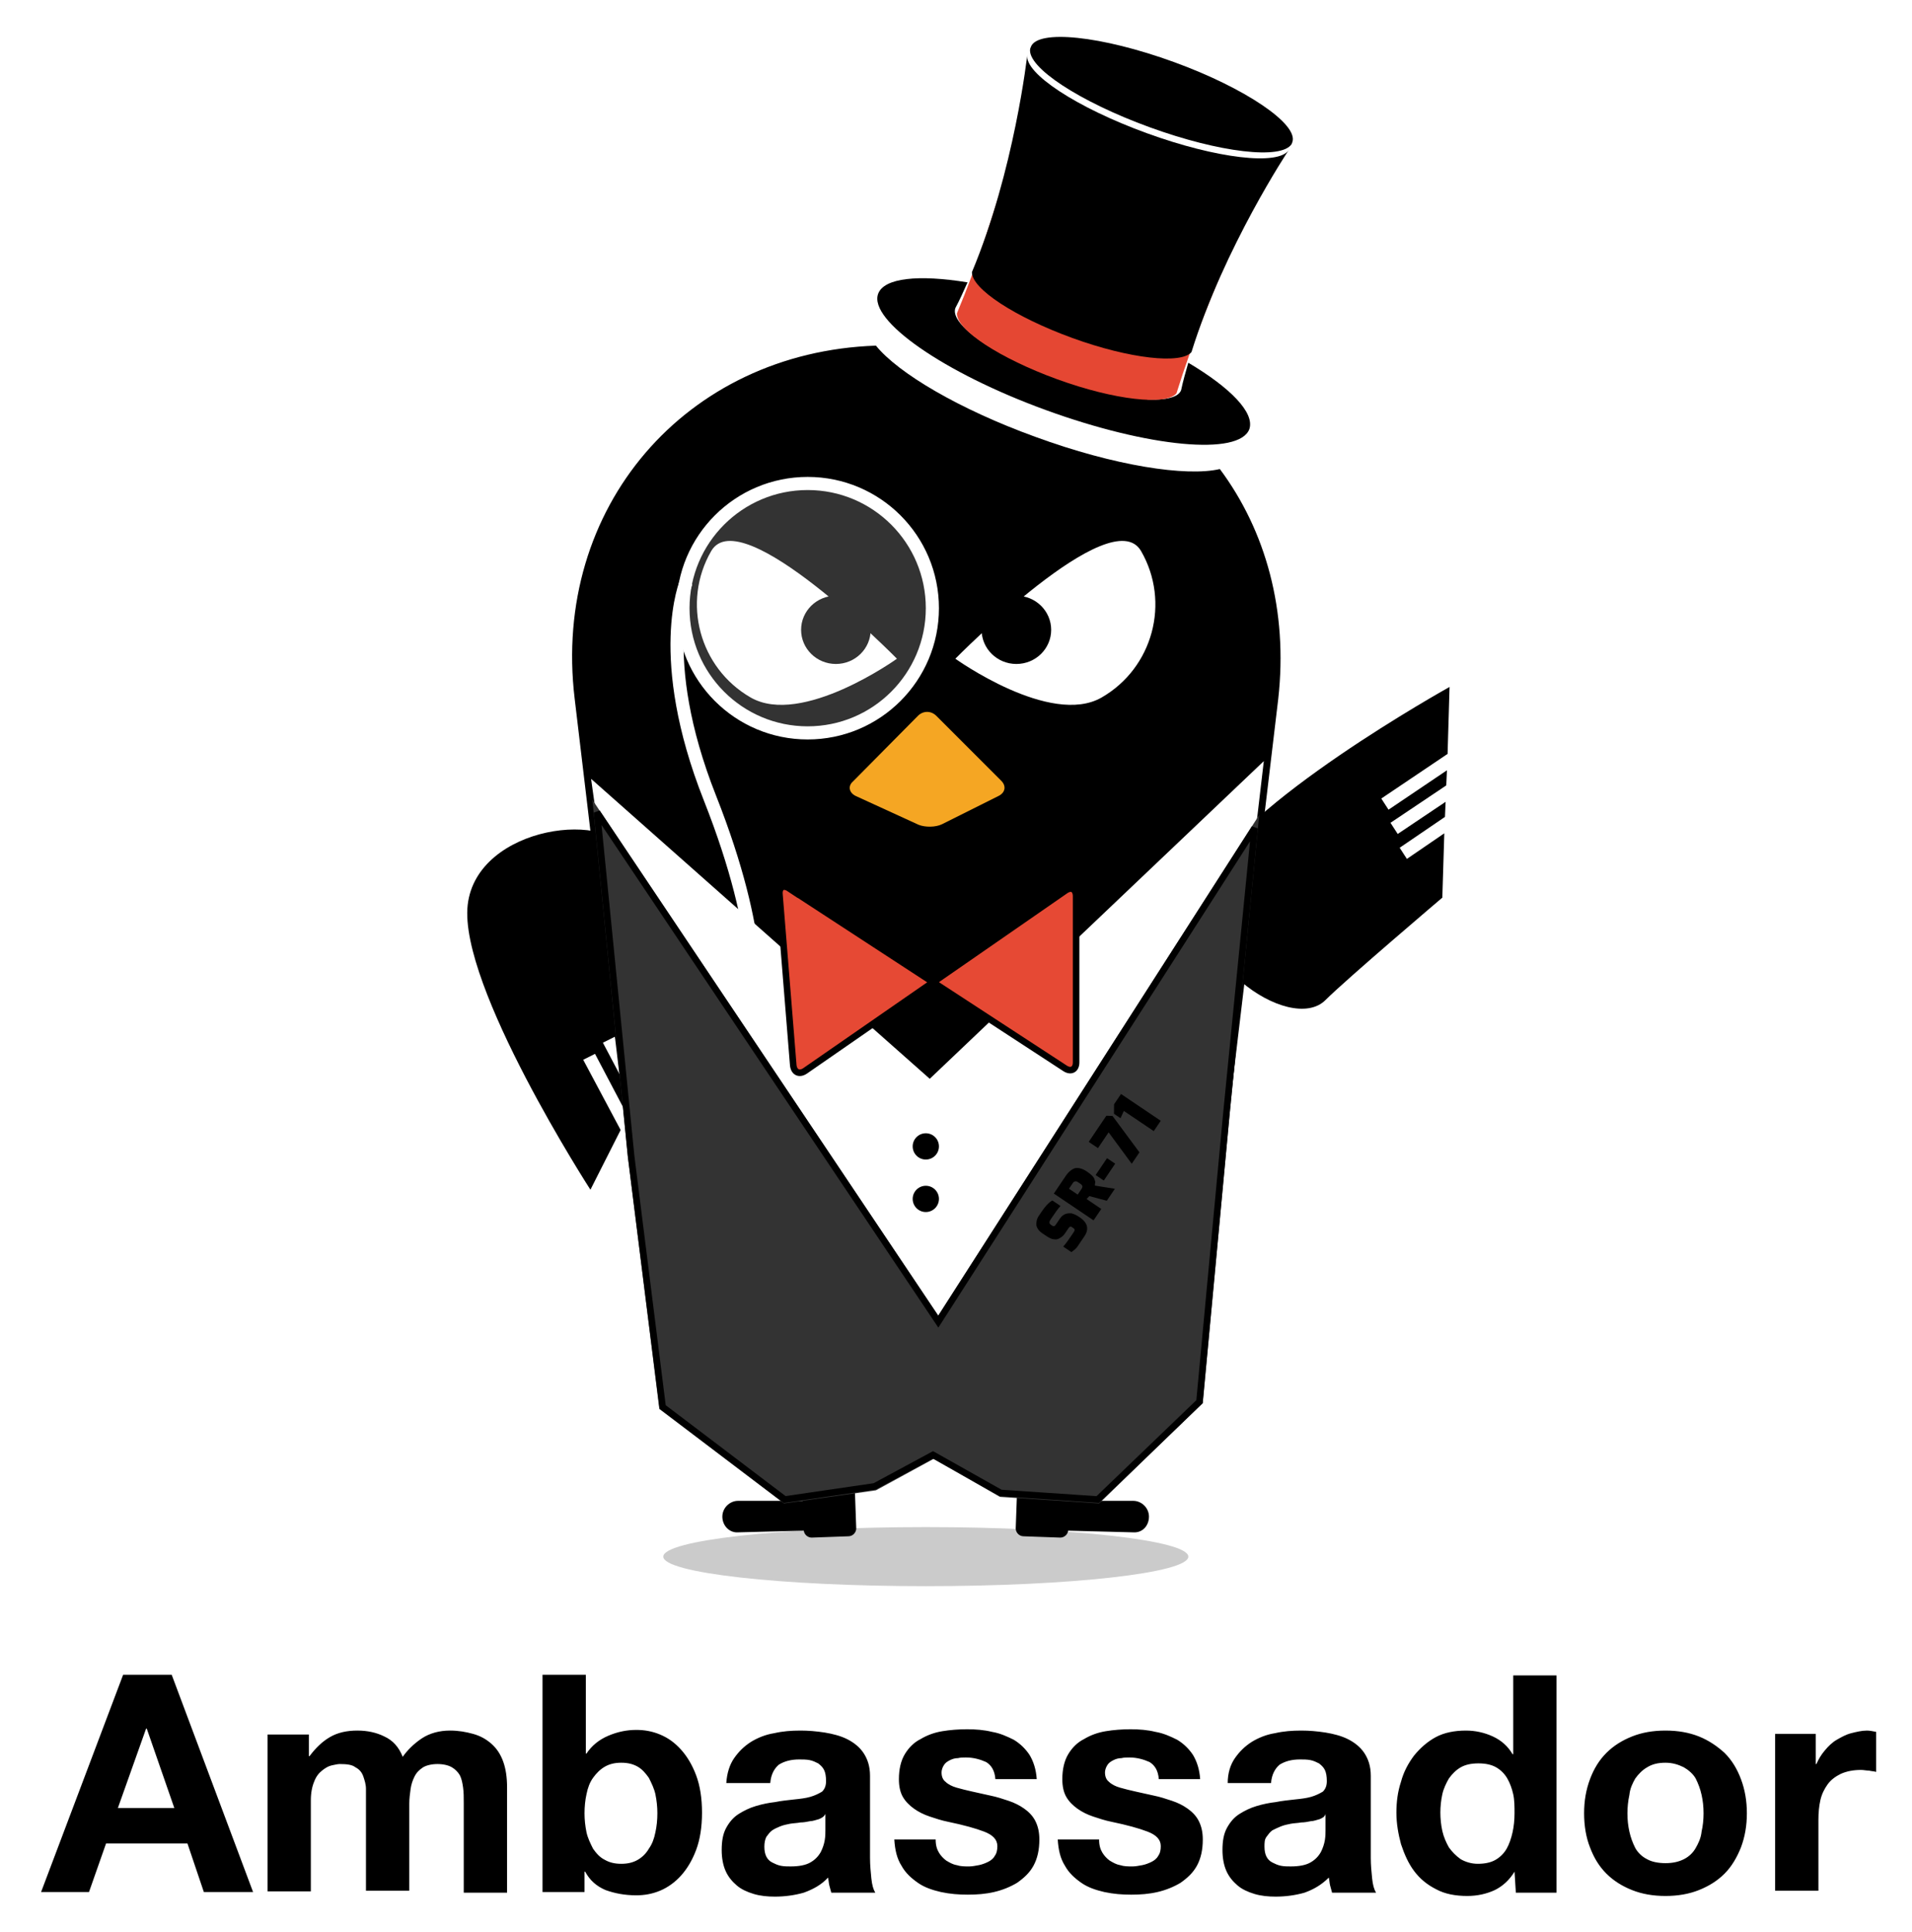 <svg viewBox="-0.66 -1.66 291.32 294.32" xmlns="http://www.w3.org/2000/svg"><title>Ambassador</title><style>.st1{fill:#fff}.st2{fill:#333}</style><filter id="filter-1" width="130%" height="366.7%" x="-15%" y="-133.3%" filterUnits="objectBoundingBox"><feGaussianBlur in="SourceGraphic" stdDeviation="4"/></filter><g id="Page-1"><g id="Ambassador" transform="translate(-25 -10)"><g id="Group-4" transform="translate(0 4)"><g id="Group-2" transform="translate(12)"><g id="Group-17-Copy-2" transform="translate(0 54)"><g id="Group-16"><g id="Oval-8-Copy-10" filter="url(#filter-1)" opacity=".204"><ellipse cx="153.4" cy="187.5" rx="40" ry="4.5"/></g><g id="Group-12-Copy-8" transform="translate(52 164)"><path id="Line-Copy-18" d="M83.5 4.2c-.7 0-1.2.6-1.2 1.2l.5 14c0 .7.6 1.2 1.2 1.2l5.6-.2c.7 0 1.2-.6 1.2-1.2l-.5-14c0-.7-.6-1.2-1.2-1.2l-5.6.2z"/><path id="Rectangle-7-Copy-15" d="M70.4 17.4c0-1.3 1.1-2.4 2.4-2.4H83c1.3 0 2.4 1.1 2.4 2.4v1.1c0 .6-.4 1-1 1l-11.6.3c-1.3.1-2.4-1-2.4-2.4z"/></g><g id="Group-12-Copy-10" transform="matrix(-1 0 0 1 117 164)"><path id="Line-Copy-18_1_" d="M-57.4 4.2c-.7 0-1.2.6-1.2 1.2l.5 14c0 .7.6 1.2 1.2 1.2l5.6-.2c.7 0 1.2-.6 1.2-1.2l-.5-14c0-.7-.6-1.2-1.2-1.2l-5.6.2z"/><path id="Rectangle-7-Copy-15_1_" d="M-70.4 17.4c0-1.3 1.1-2.4 2.4-2.4h10.2c1.3 0 2.4 1.1 2.4 2.4v1.1c0 .6-.4 1-1 1l-11.6.3c-1.4.1-2.4-1-2.4-2.4z"/></g><path id="Combined-Shape" d="M145.8 3c3.4 4.2 12.7 9.7 24.3 13.9 12 4.4 23 6.1 28.1 4.9 7 9.4 10.4 21.6 8.9 35l-11 92.4c-1.4 12.1-12.5 21.9-24.6 21.9h-36c-12.1 0-23.2-9.8-24.6-21.9l-11-92.4C96.4 27.7 116.8 4 145.8 3zm10.8 0h2.7c12.3 0 23.1 4.1 31.4 10.9-1 2.5-9.4 1.7-18.8-1.8-7.7-2.8-13.8-6.5-15.3-9.1z"/><g id="Group" transform="translate(42 27)"><g id="Group-3" transform="translate(43)"><path id="Oval-3-Copy-4" d="M95.2 29.6c7.8-4.5 10.5-14.5 6-22.3-4.5-7.8-28.3 16.4-28.3 16.4s14.5 10.4 22.3 5.9z" class="st1"/><ellipse id="Oval-3-Copy-5" cx="82.2" cy="19.3" rx="5.3" ry="5.2"/></g><g id="Group-3-Copy" transform="matrix(-1 0 0 1 39 0)"><path id="Oval-3-Copy-4_1_" d="M-45.7 29.6c7.8-4.5 10.5-14.5 6-22.3S-68 23.7-68 23.7s14.5 10.4 22.3 5.9z" class="st1"/><ellipse id="Oval-3-Copy-5_1_" cx="-58.7" cy="19.3" rx="5.3" ry="-5.2"/></g></g><path id="Combined-Shape-Copy-13" d="M106.9 122.5l-5.7-10.7 1.8-.9 5 9.5 1-2.1-4.8-9.1 1.8-.9 4.1 7.8 1-2.1-3.9-7.4 1.8-.9 3.3 6.1 4.4-8.8s-7.1-17.9-8.4-22.2C106 73.5 85 76 83.6 88.2c-1.4 12.3 18.7 43.4 18.7 43.4l4.6-9.1z"/><path id="Combined-Shape-Copy-4" d="M232.9 65.2L222.8 72l1.1 1.7 8.9-6-.1 2.3-8.5 5.7 1.1 1.7 7.3-4.9-.1 2.3-6.9 4.7 1.1 1.7 5.7-3.9-.3 9.8s-14.6 12.4-17.8 15.6c-5.4 5.4-22.7-6.7-18.2-18.2C200.8 73 233.2 55 233.2 55l-.3 10.2z"/><path id="Rectangle-2-Copy-18" d="M102.4 69l51.6 45.7 50.9-48.4-10.6 90.4-79.5.9z" class="st1"/><g id="Rectangle-2-Copy-17"><path id="path-2" d="M108 126.6l-5.4-54.4 52.7 78.6 48.9-76.3-4.5 45.5-4.1 44.1-15.8 15.3-15.1-1-10.1-5.8-8.8 4.8-14 2-19-14.4z" class="st2"/><path fill="none" stroke="#000" d="M108.5 126.5l4.8 38.2 18.6 14.1 13.7-2 8.9-4.8 10.3 5.8 14.8 1 15.5-14.9 4.1-43.9 4.3-43.5-48.2 75.2-52-77.6 5.2 52.4z"/></g><path id="Rectangle-4-Copy-7" fill="#f5a623" d="M152.2 59.4c.8-.8 2-.8 2.8 0l9.9 9.9c.8.8.6 1.8-.4 2.3l-8.6 4.3c-1 .5-2.6.5-3.6.1l-9.6-4.4c-1-.5-1.2-1.5-.4-2.2l9.9-10z"/></g></g><g id="Group_1_" transform="rotate(20 46.248 262.283)"><path id="Shape" d="M115.2 21.5c.1 1.4.2 2.9.4 4.3 0 2.6-8.2 4.8-18.3 4.8-10.1 0-18.3-2.1-18.3-4.8.2-1.4.3-2.8.4-4.3-7.4 1.4-12.2 3.7-12.2 6.3 0 4.3 13.5 7.9 30.1 7.9s30.1-3.5 30.1-7.9c-.1-2.6-4.8-4.9-12.2-6.3z"/><path id="Shape_1_" fill="#e54733" d="M116.5-7.5c-.6 2.8-7.9 5-19.2 5-11.4 0-18.7-2.2-19.2-5 0 0 2.2 17.3 1.4 34 .8 2.4 8.5 4.2 17.8 4.2s17-1.9 17.8-4.2c-.8-16.8 1.4-34 1.4-34z"/><path id="Shape-Copy" d="M118.5-14.2c-.6 2.8-9.9 5-21.2 5-11.4 0-20.7-2.2-21.2-5 0 0 4.2 17.3 3.4 34 .8 2.4 8.5 4.2 17.8 4.2s17-1.9 17.8-4.2c-.8-16.7 3.4-34 3.4-34z"/><path id="Shape_2_" d="M118.6-15.5v.3c-.6 2.8-9.9 5-21.2 5-11.4 0-20.7-2.2-21.2-5v-.3c0-2.9 9.5-5.3 21.3-5.3 11.5 0 21.1 2.4 21.1 5.3z"/></g><path id="Path-8-Copy" fill="#e64934" stroke="#000" d="M132.6 139.7c-.9-.6-1.6-.2-1.5.9l2.1 26c.1 1.1.9 1.5 1.8.9l39.7-27.5c.9-.6 1.6-.2 1.6.9v25.3c0 1.1-.8 1.5-1.7.9l-42-27.4z"/><g id="Group-2-Copy" transform="translate(81 174)"><circle id="Oval-10-Copy" cx="72.4" cy="5" r="2"/><circle id="Oval-10-Copy-2" cx="72.4" cy="13" r="2"/></g><g id="SR-71-Copy-4"><g transform="rotate(-56 108.896 180.164)"><path id="path-3" d="M133.7 239.1v-.6c0-.6.2-1.1.5-1.4.4-.3.8-.5 1.4-.5h.8c.9 0 1.7.1 2.3.4v1.5c-.6-.1-1.4-.1-2.4-.1-.3 0-.5 0-.6.1-.1 0-.2.2-.2.4v.1c0 .2 0 .3.1.4s.2.1.5.1h.9c.8 0 1.3.3 1.7 1 .1.3.2.7.2 1.1v.3c0 1.5-.7 2.2-2 2.2H135c-.3 0-.7-.1-1.2-.3v-1.5c.7.1 1.6.1 2.6.1.2 0 .4 0 .5-.1.1-.1.1-.2.1-.3v-.2c0-.2 0-.3-.1-.3-.1-.1-.2-.1-.4-.1h-.9c-.4 0-.7-.1-.9-.2-.3-.1-.5-.3-.6-.4-.1-.2-.2-.3-.3-.6-.1-.4-.1-.8-.1-1.1zm6 4.8v-7.3h3.3c.7 0 1.3.2 1.7.5.4.4.6 1 .6 1.8s-.1 1.4-.4 1.7c-.1.1-.2.3-.3.3s-.2.1-.4.2l1.3 2.8h-2.2l-.9-2.6-.6-.1v2.7h-2.1zm1.9-4.2h1.1c.2 0 .4-.1.4-.2.1-.1.1-.3.1-.6s0-.5-.1-.6c-.1-.1-.2-.2-.4-.2h-1.1v1.6zm4 2.1v-1.5h3.1v1.5h-3.1zm3.6-3.5v-1.7h4.8l.5.8-2.3 6.5h-2.1l2-5.6h-2.9zm8.8-1.7v7.3h-1.9v-5.5l-1.2.2v-1.2l1.2-.8h1.9z" class="st2"/></g><g transform="rotate(-56 108.896 180.164)"><path id="path-3_1_" d="M133.7 239.1v-.6c0-.6.2-1.1.5-1.4.4-.3.8-.5 1.4-.5h.8c.9 0 1.7.1 2.3.4v1.5c-.6-.1-1.4-.1-2.4-.1-.3 0-.5 0-.6.1-.1 0-.2.2-.2.4v.1c0 .2 0 .3.1.4s.2.1.5.1h.9c.8 0 1.3.3 1.7 1 .1.3.2.7.2 1.1v.3c0 1.5-.7 2.2-2 2.2H135c-.3 0-.7-.1-1.2-.3v-1.5c.7.1 1.6.1 2.6.1.2 0 .4 0 .5-.1.1-.1.1-.2.1-.3v-.2c0-.2 0-.3-.1-.3-.1-.1-.2-.1-.4-.1h-.9c-.4 0-.7-.1-.9-.2-.3-.1-.5-.3-.6-.4-.1-.2-.2-.3-.3-.6-.1-.4-.1-.8-.1-1.1zm6 4.8v-7.3h3.3c.7 0 1.3.2 1.7.5.4.4.6 1 .6 1.8s-.1 1.4-.4 1.7c-.1.1-.2.3-.3.3s-.2.1-.4.2l1.3 2.8h-2.2l-.9-2.6-.6-.1v2.7h-2.1zm1.9-4.2h1.1c.2 0 .4-.1.4-.2.1-.1.1-.3.1-.6s0-.5-.1-.6c-.1-.1-.2-.2-.4-.2h-1.1v1.6zm4 2.1v-1.5h3.1v1.5h-3.1zm3.6-3.5v-1.7h4.8l.5.8-2.3 6.5h-2.1l2-5.6h-2.9zm8.8-1.7v7.3h-1.9v-5.5l-1.2.2v-1.2l1.2-.8h1.9z"/></g></g><circle id="Oval-10" cx="135.4" cy="97" r="19" fill="#fff" fill-opacity=".2" stroke="#fff" stroke-width="2"/><path id="Path-9" fill="none" stroke="#fff" stroke-width="2" d="M116.9 93s-4.9 11.4 3.6 32.9 6.6 31.3 6.6 31.3"/></g></g></g></g><path d="M25.5 253.5l12.4 33.1h-7.5l-2.5-7.4H15.5l-2.6 7.4H5.6l12.5-33.1h7.4zm.4 20.3l-4.2-12.1h-.1l-4.3 12.1h8.6zm20.5-11.1v3.2h.1c.9-1.2 1.9-2.2 3.1-2.9 1.2-.7 2.6-1 4.2-1 1.5 0 2.9.3 4.1.9 1.3.6 2.2 1.6 2.8 3.1.7-1 1.7-2 2.9-2.8 1.2-.8 2.7-1.2 4.3-1.2 1.3 0 2.4.2 3.5.5s2 .8 2.8 1.5c.8.7 1.4 1.6 1.8 2.7.4 1.1.6 2.4.6 4v16H70V273c0-.8 0-1.6-.1-2.3-.1-.7-.2-1.3-.5-1.9-.3-.5-.7-.9-1.2-1.2-.5-.3-1.3-.5-2.2-.5-.9 0-1.7.2-2.2.5-.6.4-1 .8-1.3 1.4-.3.6-.5 1.2-.6 1.9-.1.7-.2 1.5-.2 2.2v13.3h-6.6v-15.5c0-.7-.2-1.3-.4-1.9-.2-.6-.6-1.1-1.2-1.4-.5-.4-1.3-.5-2.4-.5-.3 0-.7.1-1.2.2s-1 .4-1.5.8-.9.9-1.2 1.7c-.3.7-.5 1.7-.5 2.8v13.9h-6.6v-23.9h6.3zm42.2-9.2v12h.1c.8-1.2 1.9-2.1 3.3-2.7 1.4-.6 2.8-.9 4.3-.9 1.2 0 2.4.2 3.6.7 1.2.5 2.2 1.2 3.2 2.3.9 1 1.7 2.3 2.3 3.9.6 1.6.9 3.5.9 5.7s-.3 4.1-.9 5.7c-.6 1.6-1.4 2.9-2.3 3.9-.9 1-2 1.8-3.2 2.3-1.2.5-2.4.7-3.6.7-1.8 0-3.3-.3-4.7-.8-1.4-.6-2.4-1.5-3.1-2.8h-.1v3.1H82v-33.1h6.6zm10.6 18.2c-.2-.9-.6-1.7-1-2.5-.5-.7-1-1.3-1.7-1.7-.7-.4-1.5-.6-2.5-.6s-1.8.2-2.5.6c-.7.4-1.3 1-1.8 1.7s-.8 1.5-1 2.5c-.2.9-.3 1.9-.3 2.9s.1 1.9.3 2.9c.2.9.6 1.7 1 2.5.5.7 1 1.3 1.8 1.7.7.4 1.5.6 2.5.6s1.8-.2 2.5-.6c.7-.4 1.3-1 1.7-1.7.5-.7.8-1.5 1-2.5.2-.9.3-1.9.3-2.9s-.1-1.9-.3-2.9zm12-5.5c.7-1 1.5-1.8 2.6-2.5 1-.6 2.2-1.1 3.5-1.3 1.3-.3 2.6-.4 4-.4 1.2 0 2.4.1 3.7.3 1.2.2 2.4.5 3.4 1s1.9 1.2 2.5 2.1c.6.9 1 2 1 3.5v12.5c0 1.1.1 2.1.2 3.1s.3 1.7.6 2.2H126c-.1-.4-.2-.7-.3-1.1-.1-.4-.1-.8-.2-1.2-1 1.1-2.3 1.8-3.7 2.3-1.4.4-2.9.6-4.4.6-1.1 0-2.2-.1-3.2-.4-1-.3-1.9-.7-2.6-1.3-.7-.6-1.3-1.3-1.7-2.2s-.6-2-.6-3.2c0-1.4.2-2.5.7-3.4.5-.9 1.1-1.6 1.9-2.1.8-.5 1.6-.9 2.6-1.2 1-.3 2-.5 2.9-.6 1-.2 2-.3 2.9-.4 1-.1 1.8-.2 2.5-.4s1.3-.5 1.8-.8c.4-.4.6-.9.6-1.6 0-.7-.1-1.3-.3-1.7-.2-.4-.5-.7-.9-1-.4-.2-.8-.4-1.3-.5-.5-.1-1.1-.1-1.6-.1-1.3 0-2.3.3-3.1.8-.7.6-1.2 1.5-1.3 2.8H110c.1-1.5.5-2.8 1.2-3.8zm12.9 9.3c-.4.1-.9.3-1.3.3-.5.1-1 .2-1.5.2-.5.1-1 .1-1.6.2-.5.1-1 .2-1.5.4s-.9.4-1.2.6c-.4.3-.6.6-.9 1-.2.4-.3.9-.3 1.5s.1 1.1.3 1.5c.2.4.5.7.9.9.4.2.8.4 1.3.5.5.1 1 .1 1.5.1 1.3 0 2.3-.2 3-.6.7-.4 1.2-.9 1.6-1.6.3-.6.5-1.2.6-1.8.1-.6.1-1.1.1-1.5v-2.5c-.2.4-.5.6-1 .8zm18.3 5.1c.3.5.7.9 1.1 1.2.5.3 1 .6 1.6.7.6.2 1.2.2 1.9.2.5 0 .9-.1 1.5-.2.5-.1 1-.3 1.4-.5.4-.2.8-.5 1-.9.3-.4.4-.9.4-1.5 0-1-.7-1.7-2-2.2-1.3-.5-3.1-1-5.5-1.5-1-.2-1.9-.5-2.8-.8-.9-.3-1.7-.7-2.4-1.2s-1.3-1.1-1.7-1.8c-.4-.7-.6-1.6-.6-2.7 0-1.5.3-2.8.9-3.8.6-1 1.4-1.8 2.4-2.3 1-.6 2.1-1 3.3-1.2 1.2-.2 2.5-.3 3.8-.3 1.3 0 2.6.1 3.8.4 1.2.2 2.3.7 3.3 1.2 1 .6 1.8 1.4 2.4 2.3.6 1 1 2.2 1.1 3.7H151c-.1-1.3-.6-2.1-1.4-2.6-.9-.4-1.9-.7-3.1-.7-.4 0-.8 0-1.2.1-.4 0-.8.1-1.2.3s-.7.4-.9.7c-.2.3-.4.7-.4 1.2 0 .6.2 1.1.6 1.4.4.4 1 .7 1.7.9.7.2 1.5.4 2.4.6l2.7.6c1 .2 1.9.5 2.8.8.9.3 1.7.7 2.4 1.2s1.3 1.1 1.7 1.9c.4.8.6 1.7.6 2.8 0 1.6-.3 2.9-.9 4-.6 1.1-1.5 1.9-2.5 2.6-1 .6-2.2 1.1-3.5 1.4-1.3.3-2.6.4-4 .4s-2.7-.1-4.1-.4c-1.3-.3-2.5-.7-3.5-1.4s-1.9-1.5-2.5-2.6c-.7-1.1-1-2.4-1.1-4h6.3c0 .9.2 1.5.5 2zm24.9 0c.3.5.7.9 1.1 1.2.5.3 1 .6 1.6.7.6.2 1.2.2 1.9.2.5 0 .9-.1 1.5-.2.5-.1 1-.3 1.4-.5.4-.2.8-.5 1-.9.3-.4.4-.9.4-1.5 0-1-.7-1.7-2-2.2-1.3-.5-3.1-1-5.5-1.5-1-.2-1.9-.5-2.8-.8-.9-.3-1.7-.7-2.4-1.2s-1.3-1.1-1.7-1.8c-.4-.7-.6-1.6-.6-2.7 0-1.5.3-2.8.9-3.8.6-1 1.4-1.8 2.4-2.3 1-.6 2.1-1 3.3-1.2 1.2-.2 2.5-.3 3.8-.3 1.3 0 2.6.1 3.8.4 1.2.2 2.3.7 3.3 1.2 1 .6 1.8 1.4 2.4 2.3.6 1 1 2.2 1.1 3.7h-6.3c-.1-1.3-.6-2.1-1.4-2.6-.9-.4-1.9-.7-3.1-.7-.4 0-.8 0-1.2.1-.4 0-.8.1-1.2.3-.4.2-.7.4-.9.7-.2.3-.4.7-.4 1.2 0 .6.2 1.1.6 1.4.4.4 1 .7 1.7.9.7.2 1.5.4 2.4.6l2.7.6c1 .2 1.9.5 2.8.8.9.3 1.7.7 2.4 1.2s1.3 1.1 1.7 1.9c.4.8.6 1.7.6 2.8 0 1.6-.3 2.9-.9 4-.6 1.1-1.5 1.9-2.5 2.6-1 .6-2.2 1.1-3.5 1.4-1.3.3-2.6.4-4 .4s-2.7-.1-4.1-.4c-1.3-.3-2.5-.7-3.5-1.4s-1.9-1.5-2.5-2.6c-.7-1.1-1-2.4-1.1-4h6.3c0 .9.2 1.5.5 2zm20.2-14.4c.7-1 1.5-1.8 2.6-2.5 1-.6 2.2-1.1 3.5-1.3 1.3-.3 2.6-.4 4-.4 1.2 0 2.4.1 3.7.3 1.2.2 2.4.5 3.4 1s1.9 1.2 2.5 2.1c.6.9 1 2 1 3.5v12.5c0 1.1.1 2.1.2 3.1s.3 1.7.6 2.2h-6.7c-.1-.4-.2-.7-.3-1.1-.1-.4-.1-.8-.2-1.2-1.1 1.1-2.3 1.8-3.7 2.3-1.4.4-2.9.6-4.4.6-1.1 0-2.2-.1-3.2-.4-1-.3-1.9-.7-2.6-1.3-.7-.6-1.3-1.3-1.7-2.2-.4-.9-.6-2-.6-3.2 0-1.4.2-2.5.7-3.4.5-.9 1.1-1.6 1.9-2.1.8-.5 1.6-.9 2.6-1.2 1-.3 2-.5 2.9-.6 1-.2 2-.3 2.9-.4 1-.1 1.8-.2 2.5-.4s1.3-.5 1.8-.8c.4-.4.6-.9.6-1.6 0-.7-.1-1.3-.3-1.7-.2-.4-.5-.7-.9-1-.4-.2-.8-.4-1.3-.5-.5-.1-1.1-.1-1.6-.1-1.3 0-2.3.3-3.1.8-.7.6-1.2 1.5-1.3 2.8h-6.6c0-1.5.4-2.8 1.1-3.8zm12.9 9.3c-.4.1-.9.3-1.3.3-.5.1-1 .2-1.5.2-.5.1-1.1.1-1.6.2s-1 .2-1.5.4-.9.4-1.3.6c-.4.3-.6.6-.9 1s-.3.9-.3 1.5.1 1.1.3 1.5c.2.4.5.7.9.9.4.2.8.4 1.3.5.5.1 1 .1 1.5.1 1.3 0 2.3-.2 3-.6.7-.4 1.2-.9 1.6-1.6.3-.6.5-1.2.6-1.8.1-.6.1-1.1.1-1.5v-2.5c-.1.4-.4.6-.9.8zm29.7 8c-.8 1.3-1.8 2.2-3 2.8-1.3.6-2.7.9-4.2.9-1.8 0-3.4-.3-4.7-1-1.4-.7-2.5-1.6-3.4-2.8-.9-1.2-1.5-2.6-2-4.1-.4-1.5-.7-3.1-.7-4.8 0-1.6.2-3.2.7-4.7.4-1.5 1.1-2.8 2-4 .9-1.1 2-2.1 3.3-2.8 1.3-.7 2.9-1 4.6-1 1.4 0 2.8.3 4.1.9 1.3.6 2.3 1.5 3 2.7h.1v-12h6.6v33.1h-6.2l-.2-3.2zm-.2-11.8c-.2-.9-.5-1.7-.9-2.4s-1-1.3-1.7-1.7c-.7-.4-1.6-.6-2.7-.6s-2 .2-2.7.6c-.7.4-1.3 1-1.8 1.7-.4.7-.8 1.5-1 2.4s-.3 1.9-.3 2.8c0 .9.1 1.9.3 2.8.2.9.6 1.8 1 2.5.5.7 1.1 1.3 1.8 1.8.7.4 1.6.7 2.6.7 1.1 0 2-.2 2.7-.6.7-.4 1.3-1 1.7-1.7.4-.7.7-1.6.9-2.5.2-.9.3-1.9.3-2.9s0-2-.2-2.9zm11.7-2.3c.6-1.6 1.4-2.9 2.5-4s2.4-1.9 3.9-2.5c1.5-.6 3.2-.9 5.1-.9 1.9 0 3.6.3 5.1.9s2.8 1.5 3.9 2.5c1.1 1.1 1.9 2.4 2.5 4 .6 1.6.9 3.3.9 5.2 0 1.9-.3 3.6-.9 5.2-.6 1.5-1.4 2.9-2.5 4s-2.4 1.9-3.9 2.5c-1.5.6-3.2.9-5.1.9-1.9 0-3.6-.3-5.1-.9-1.5-.6-2.8-1.4-3.9-2.5s-1.9-2.4-2.5-4c-.6-1.5-.9-3.3-.9-5.2 0-1.9.3-3.6.9-5.2zm6 8c.2.9.5 1.7.9 2.5.4.7 1 1.3 1.8 1.7.7.4 1.7.6 2.8.6 1.1 0 2-.2 2.8-.6.8-.4 1.4-1 1.8-1.7.4-.7.8-1.5.9-2.5.2-.9.3-1.8.3-2.8 0-1-.1-1.9-.3-2.8-.2-.9-.5-1.7-.9-2.5-.4-.7-1.1-1.3-1.8-1.7-.8-.4-1.7-.7-2.8-.7-1.1 0-2 .2-2.8.7-.7.4-1.3 1-1.8 1.7-.4.7-.8 1.5-.9 2.5-.2.9-.3 1.9-.3 2.8 0 1 .1 1.9.3 2.8zm28.4-14.7v4.4h.1c.3-.7.7-1.4 1.3-2.1.5-.6 1.1-1.2 1.8-1.6.7-.4 1.4-.8 2.2-1 .8-.2 1.6-.4 2.4-.4.4 0 .9.1 1.4.2v6.1c-.3-.1-.7-.1-1.1-.2-.4 0-.8-.1-1.2-.1-1.2 0-2.2.2-3.1.6-.8.4-1.5.9-2 1.6s-.9 1.5-1.1 2.4c-.2.9-.3 1.9-.3 3v10.8h-6.6v-23.9h6.2z"/></svg>